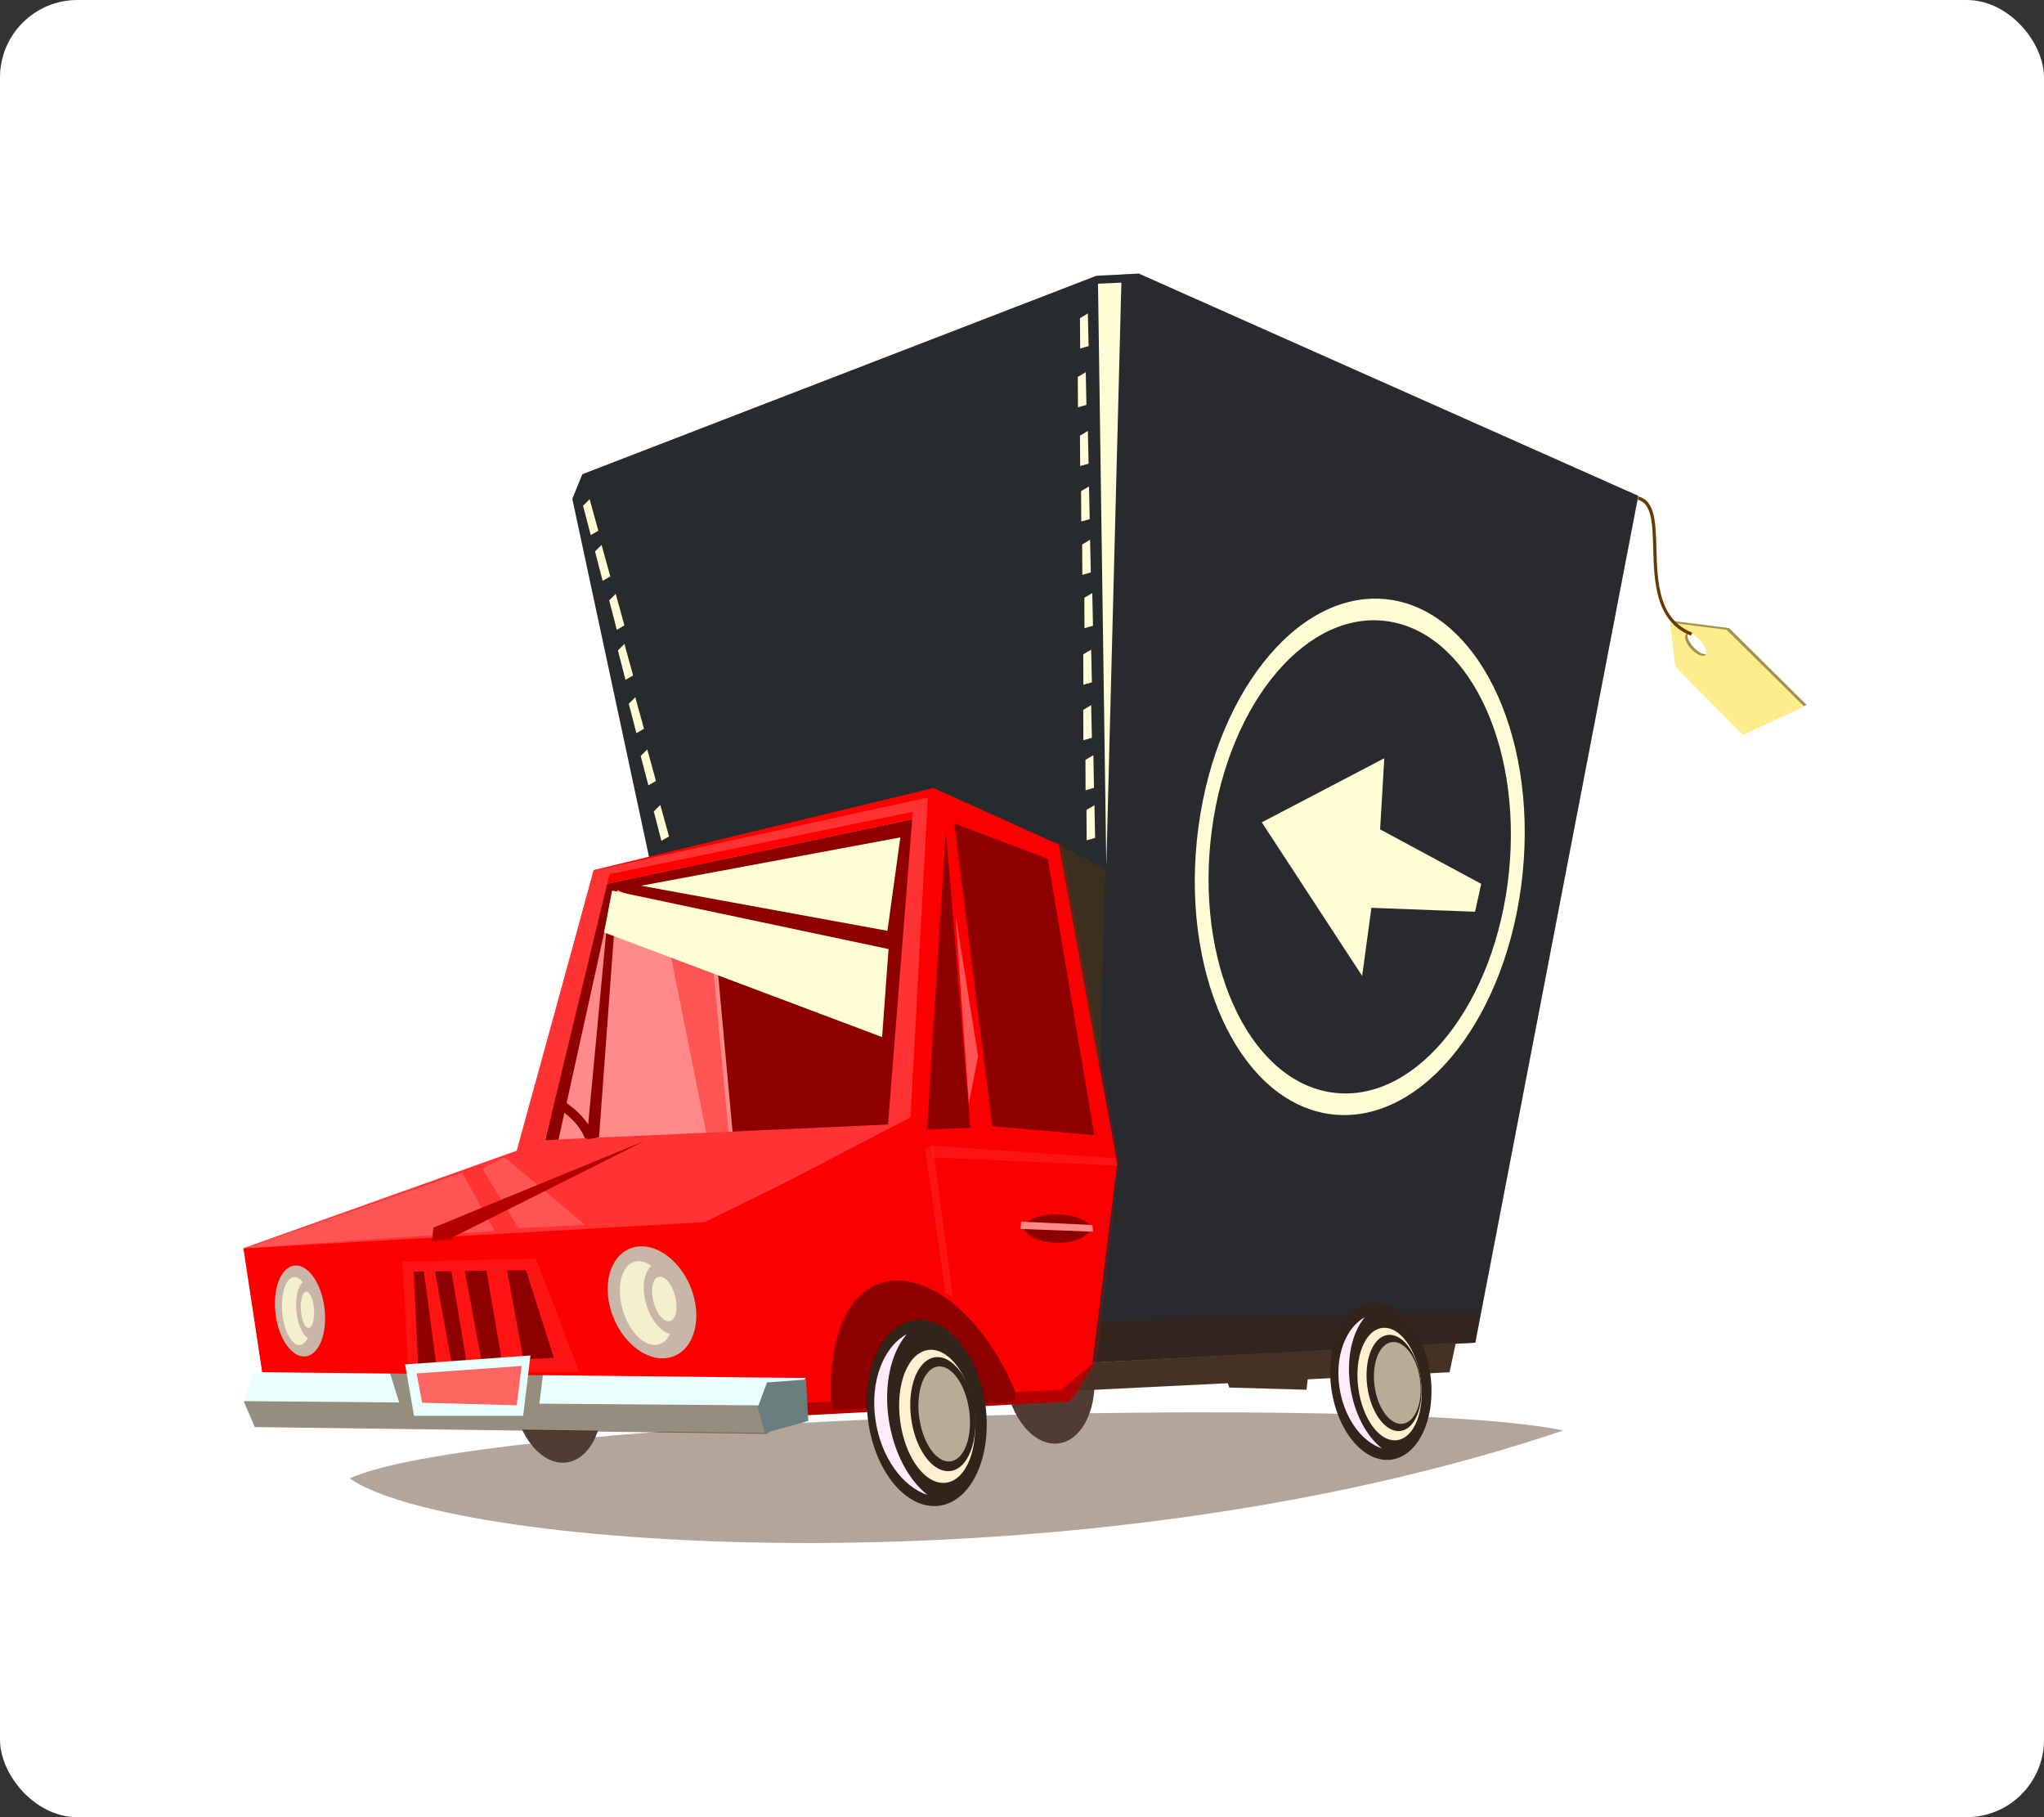 <svg width="396" height="352" viewBox="0 0 396 352" fill="none" xmlns="http://www.w3.org/2000/svg">
<rect x="0" y="0" width="396" height="352" fill="#333333" stroke="none"/>
<rect width="396" height="352" rx="15" fill="white"/>
<path opacity="0.4" d="M302.843 277.099C269.002 269.861 94.841 274.179 67.738 286.37C87.467 300.308 208.657 308.906 302.843 277.099Z" fill="#431F00"/>
<path d="M116.543 268.563C115.532 261.064 110.877 255.511 106.136 256.147C101.394 256.784 98.374 263.372 99.372 270.872C100.383 278.359 105.037 283.924 109.779 283.288C114.521 282.639 117.553 276.05 116.543 268.563Z" fill="#4F3D33"/>
<path d="M211.877 264.87C210.866 257.37 206.211 251.818 201.47 252.454C196.728 253.09 193.708 259.679 194.706 267.178C195.717 274.678 200.371 280.231 205.113 279.594C209.855 278.958 212.887 272.357 211.877 264.87Z" fill="#4F3D33"/>
<path d="M127.536 174.377L110.877 96.612L112.824 91.858L212.426 53.412L220.624 53L317.394 96.05L285.824 260.079L198.887 264.596L127.536 174.377Z" fill="#282B2E"/>
<path opacity="0.5" d="M210.679 255.96L286.734 254.014L285.823 260.078L209.381 264.371L210.679 255.96Z" fill="#431F00"/>
<path opacity="0.3" d="M285.823 260.079L317.393 96.05L220.623 53L217.379 53.162L211.602 263.934L285.823 260.079Z" fill="#282B2E"/>
<path d="M216.444 225.252L205.138 163.609L180.843 152.641L115.032 168.538L98.835 228.709L47.162 241.849L51.679 271.56L142.098 274.018L211.003 269.226L216.444 225.252Z" fill="#FF0000"/>
<path d="M146.266 273.768L136.782 236.795L47.312 241.849L51.68 271.56L146.266 273.768Z" fill="#FF0000"/>
<path d="M208.408 269.387L280.833 265.818L282.056 260.078L211.802 263.946L208.408 269.387Z" fill="#443225"/>
<path d="M117.178 171.295L102.316 228.096L175.814 220.672L176.85 158.691L117.178 171.295Z" fill="#FF8A8A"/>
<path d="M128.459 177.635L137.631 181.728L141.736 225.427L138.067 225.652L128.459 177.635Z" fill="#FF5454"/>
<path opacity="0.2" d="M177.351 220.671L182.392 156.807L205.876 163.607L216.857 224.939L212.465 264.37L208.259 271.421L147.003 273.866L137.52 236.793L177.351 220.671Z" fill="#E80000"/>
<path d="M192.261 218.14L212.014 219.887L202.992 166.379L184.898 159.504L192.261 218.14Z" fill="#8C0000"/>
<path d="M183.251 160.926L179.607 218.776L187.993 218.464L183.251 160.926Z" fill="#8C0000"/>
<path d="M277.115 266.268C275.992 257.882 270.776 251.656 265.473 252.379C260.169 253.091 256.788 260.465 257.911 268.851C259.034 277.236 264.25 283.463 269.553 282.739C274.856 282.028 278.25 274.653 277.115 266.268Z" fill="#33241B"/>
<path d="M275.267 267.292C274.456 261.289 271.099 256.785 267.755 257.234C264.411 257.683 262.352 262.912 263.163 268.914C263.974 274.916 267.331 279.421 270.675 278.971C274.007 278.522 276.066 273.294 275.267 267.292Z" fill="#FFF1CF"/>
<path d="M142.546 226.025L173.605 217.664L176.849 158.691L117.178 171.295L138.403 180.841L142.546 226.025Z" fill="#8C0000"/>
<path d="M268.478 116.066C251.046 114.307 234.662 135.221 231.879 162.785C229.097 190.35 240.963 214.134 258.396 215.893C275.828 217.653 292.212 196.739 294.995 169.174C297.777 141.609 285.911 117.826 268.478 116.066ZM292.349 168.9C289.791 194.156 274.78 213.323 258.808 211.713C242.835 210.103 231.967 188.316 234.512 163.06C237.07 137.804 252.082 118.637 268.054 120.247C284.026 121.869 294.895 143.643 292.349 168.9Z" fill="#FFFDD6"/>
<path d="M268.191 146.875L244.457 159.291L263.898 189.039L265.695 175.85L285.773 176.611L286.971 171.208L267.38 160.651L268.191 146.875Z" fill="#FFFDD6"/>
<path d="M211.801 264.047L207.272 271.496L151.119 274.404L151.281 271.983L205.5 269.225L211.801 264.047Z" fill="#B50000"/>
<path d="M196.404 268.827C184.611 242.135 160.378 239.577 160.99 270.499C160.99 271.547 161.152 272.37 161.414 273.069L196.428 271.572C196.84 270.798 196.878 269.887 196.404 268.827Z" fill="#8C0000"/>
<path d="M190.913 272.182C189.578 262.262 183.414 254.912 177.137 255.748C170.861 256.597 166.855 265.319 168.19 275.24C169.525 285.16 175.69 292.51 181.966 291.674C188.243 290.825 192.249 282.103 190.913 272.182Z" fill="#33241B"/>
<path d="M188.718 273.394C187.769 266.294 183.789 260.965 179.833 261.502C175.877 262.026 173.444 268.215 174.405 275.316C175.353 282.416 179.334 287.732 183.29 287.208C187.245 286.683 189.678 280.494 188.718 273.394Z" fill="#FFF1CF"/>
<mask id="mask0_662_265" style="mask-type:luminance" maskUnits="userSpaceOnUse" x="105" y="154" width="75" height="71">
<path d="M119.985 167.556L105.123 224.358L179.557 220.664L179.656 154.953L119.985 167.556Z" fill="white"/>
</mask>
<g mask="url(#mask0_662_265)">
<path d="M99.587 211.368C91.95 221.9 101.121 237.884 111.928 231.134C122.734 224.395 110.717 208.96 99.587 211.368ZM110.63 229.15C102.032 234.515 94.732 221.8 100.809 213.427C109.669 211.505 119.227 223.784 110.63 229.15Z" fill="#8C0000"/>
</g>
<mask id="mask1_662_265" style="mask-type:luminance" maskUnits="userSpaceOnUse" x="108" y="154" width="76" height="71">
<path d="M123.797 167.556L108.936 224.358L183.369 220.664L183.469 154.953L123.797 167.556Z" fill="white"/>
</mask>
<g mask="url(#mask1_662_265)">
<path d="M110.656 214.688L106.65 222.524L107.724 223.435L110.656 214.688Z" fill="#8C0000"/>
</g>
<path d="M175.502 217.664L136.507 236.731L47 241.847L105.948 220.809L175.502 217.664Z" fill="#FF3333"/>
<path d="M108.206 220.734L119.087 171.457L117.178 171.295L105.623 220.872L108.206 220.734Z" fill="#8C0000"/>
<path d="M118.427 167.926L104.376 226.05L98.361 229.257L115.032 168.537L118.427 167.926Z" fill="#FF3333"/>
<path d="M118.313 171.369L113.684 220.684L116.054 220.309L119.611 171.943L118.313 171.369Z" fill="#8C0000"/>
<path d="M174.429 162.211L171.933 180.305L124.203 171.57L174.429 162.211Z" fill="#FFFDD6"/>
<path d="M172.146 183.836L118.589 172.506L117.029 180.617L170.898 200.894L172.146 183.836Z" fill="#FFFDD6"/>
<path d="M212.725 54.958L214.334 167.713L217.254 54.746L212.725 54.958Z" fill="#FFFDD6"/>
<path d="M185.123 177.223L189.49 204.575L187.706 213.797L185.123 177.223Z" fill="#FF5454"/>
<path d="M172.021 218.139H176.301L179.758 154.486L116.006 168.412L116.33 169.697L176.85 157.244L172.021 218.139Z" fill="#FF3333"/>
<path d="M211.428 237.78C209.819 234.536 199.649 234.249 198.264 237.78C199.649 241.599 210.043 241.873 211.428 237.78Z" fill="#8C0000"/>
<path d="M197.839 236.645L211.64 237.293L211.752 238.591L197.727 238.055L197.839 236.645Z" fill="#FF8A8A"/>
<path d="M188.792 273.106C187.968 267.016 184.562 262.449 181.18 262.911C177.786 263.36 175.702 268.676 176.525 274.753C177.337 280.842 180.756 285.397 184.15 284.948C187.531 284.499 189.615 279.183 188.792 273.106Z" fill="#33241B"/>
<path d="M275.255 267.191C274.569 262.062 271.687 258.206 268.829 258.593C265.972 258.98 264.212 263.447 264.898 268.588C265.585 273.717 268.467 277.573 271.325 277.186C274.195 276.799 275.954 272.319 275.255 267.191Z" fill="#33241B"/>
<path d="M176.45 220.984L143.096 233.787L176.762 216.242L176.45 220.984Z" fill="#FF0000"/>
<path d="M93.469 226.363L100.419 237.905L113.334 237.269L97.736 224.154L93.469 226.363Z" fill="#FF5454"/>
<path d="M47.549 241.773L95.815 238.441L89.514 227.148L47.549 241.773Z" fill="#FF5454"/>
<path opacity="0.4" d="M179.246 222.605L183.164 250.395L184.624 251.243L180.719 221.932L179.246 222.605Z" fill="#FF3333"/>
<path opacity="0.4" d="M216.431 225.775L180.831 224.203L180.406 221.932L216.119 224.352L216.431 225.775Z" fill="#FF3333"/>
<path d="M237.096 265.407L238.144 268.776L253.118 269.2L253.742 263.922L237.096 265.407Z" fill="#443225"/>
<path d="M334.988 121.669L324.02 120.271L325.03 128.782L338.145 142.059L350 136.531L334.988 121.669ZM330.833 126.561C330.346 127.01 329.123 126.473 328.1 125.363C327.077 124.252 326.64 122.979 327.127 122.53C327.613 122.081 328.836 122.617 329.872 123.728C330.883 124.851 331.319 126.111 330.833 126.561Z" fill="#A3924D"/>
<path d="M334.515 121.993L323.547 120.596L324.558 129.106L337.672 142.383L349.527 136.855L334.515 121.993ZM330.36 126.885C329.873 127.334 328.651 126.797 327.627 125.687C326.604 124.576 326.167 123.304 326.654 122.854C327.141 122.405 328.364 122.942 329.387 124.052C330.41 125.163 330.847 126.423 330.36 126.885Z" fill="#FFEC8D"/>
<path d="M327.601 123.128C320.676 120.396 320.464 112.559 320.289 106.258C320.164 101.553 320.052 97.485 317.307 96.799L317.456 96.188C320.663 96.986 320.776 101.279 320.913 106.233C321.088 112.659 321.287 119.959 327.826 122.542L327.601 123.128Z" fill="#673B00"/>
<path d="M112.961 97.96L114.446 103.65L115.918 102.814L114.234 96.699L112.961 97.96Z" fill="#FFFDD6"/>
<path d="M115.281 106.82L116.754 112.51L118.239 111.661L116.542 105.547L115.281 106.82Z" fill="#FFFDD6"/>
<path d="M118.027 116.302L119.5 121.992L120.972 121.144L119.288 115.029L118.027 116.302Z" fill="#FFFDD6"/>
<path d="M119.711 125.999L121.183 131.689L122.656 130.841L120.971 124.727L119.711 125.999Z" fill="#FFFDD6"/>
<path d="M121.82 136.319L123.293 142.009L124.765 141.173L123.081 135.059L121.82 136.319Z" fill="#FFFDD6"/>
<path d="M124.129 146.439L125.614 152.129L127.086 151.28L125.402 145.166L124.129 146.439Z" fill="#FFFDD6"/>
<path d="M126.662 157.182L128.135 162.872L129.619 162.024L127.922 155.922L126.662 157.182Z" fill="#FFFDD6"/>
<path d="M210.492 156.882L210.53 162.771L212.164 162.31L212.04 155.971L210.492 156.882Z" fill="#FFFDD6"/>
<path d="M210.291 147.199L210.316 153.076L211.951 152.614L211.826 146.275L210.291 147.199Z" fill="#FFFDD6"/>
<path d="M209.867 137.503L209.892 143.381L211.539 142.919L211.402 136.58L209.867 137.503Z" fill="#FFFDD6"/>
<path d="M209.867 126.747L209.892 132.637L211.539 132.175L211.402 125.836L209.867 126.747Z" fill="#FFFDD6"/>
<path d="M210.08 115.792L210.105 121.669L211.752 121.22L211.615 114.881L210.08 115.792Z" fill="#FFFDD6"/>
<path d="M209.656 105.472L209.694 111.35L211.328 110.888L211.191 104.549L209.656 105.472Z" fill="#FFFDD6"/>
<path d="M209.443 95.139L209.481 101.017L211.115 100.568L210.978 94.228L209.443 95.139Z" fill="#FFFDD6"/>
<path d="M209.23 84.396L209.268 90.273L210.903 89.812L210.765 83.473L209.23 84.396Z" fill="#FFFDD6"/>
<path d="M208.807 73.015L208.844 78.892L210.479 78.431L210.354 72.092L208.807 73.015Z" fill="#FFFDD6"/>
<path d="M209.23 61.634L209.268 67.512L210.903 67.05L210.765 60.711L209.23 61.634Z" fill="#FFFDD6"/>
<path opacity="0.3" d="M205.139 163.607L214.123 168.349L213.075 207.968L205.139 163.607Z" fill="#673B00"/>
<path d="M172.183 274.966C171.172 268.178 172.645 261.988 175.652 258.457C171.11 260.928 168.514 267.641 169.625 275.128C170.698 282.316 174.866 288.006 179.708 289.591C176.076 286.758 173.144 281.38 172.183 274.966Z" fill="#FFECFB"/>
<path d="M261.603 268.627C260.779 263.087 261.977 258.02 264.435 255.15C260.729 257.159 258.596 262.65 259.506 268.764C260.38 274.629 263.787 279.284 267.742 280.569C264.772 278.26 262.377 273.868 261.603 268.627Z" fill="#FFECFB"/>
<path d="M62.86 253.353C62.248 248.499 59.64 244.83 57.02 245.155C54.399 245.479 52.777 249.684 53.389 254.538C54 259.393 56.608 263.061 59.228 262.737C61.837 262.425 63.471 258.22 62.86 253.353Z" fill="#C9B6A9"/>
<path d="M83.674 240.425L83.986 237.742L87.779 240.113L83.674 240.425Z" fill="#B50000"/>
<path d="M83.986 237.793L124.928 220.984L87.143 239.952L83.986 237.793Z" fill="#B50000"/>
<path opacity="0.8" d="M57.432 254.076C57.17 251.505 57.694 249.222 58.642 248.386C58.093 247.662 57.482 247.275 56.858 247.375C55.298 247.624 54.337 250.769 54.699 254.4C55.061 258.031 56.621 260.777 58.181 260.527C58.767 260.44 59.254 259.941 59.641 259.167C58.593 258.58 57.682 256.571 57.432 254.076Z" fill="#FFFDD6"/>
<path opacity="0.8" d="M60.839 253.627C60.714 251.693 60.028 250.17 59.329 250.208C58.63 250.258 58.156 251.867 58.293 253.801C58.418 255.736 59.104 257.258 59.803 257.221C60.502 257.158 60.976 255.561 60.839 253.627Z" fill="#FFFDD6"/>
<path d="M134.175 250.358C132.266 244.469 127.187 240.538 122.857 241.599C118.515 242.647 116.543 248.287 118.465 254.177C120.374 260.067 125.453 263.997 129.783 262.949C134.125 261.888 136.084 256.261 134.175 250.358Z" fill="#C9B6A9"/>
<path opacity="0.8" d="M125.178 252.592C124.279 249.447 124.741 246.477 126.176 245.204C125.128 244.443 124.017 244.119 122.981 244.393C120.398 245.08 119.35 249.235 120.623 253.665C121.896 258.095 125.015 261.127 127.598 260.44C128.559 260.178 129.308 259.442 129.807 258.394C127.948 257.907 126.051 255.636 125.178 252.592Z" fill="#FFFDD6"/>
<path opacity="0.8" d="M130.83 251.193C130.256 248.822 128.846 247.088 127.661 247.313C126.488 247.55 126.001 249.658 126.575 252.029C127.149 254.4 128.559 256.135 129.744 255.91C130.917 255.673 131.404 253.564 130.83 251.193Z" fill="#FFFDD6"/>
<path opacity="0.4" d="M77.945 244.406L79.168 265.756H112.223L103.825 243.807L77.945 244.406Z" fill="#FF3333"/>
<path d="M82.127 246.303L80.168 246.328L80.992 264.297L84.486 264.134L82.127 246.303Z" fill="#8C0000"/>
<path d="M87.455 246.24L84.273 246.278L87.48 263.984L90.388 263.847L87.455 246.24Z" fill="#8C0000"/>
<path d="M94.257 246.152L90.039 246.202L93.321 263.697L97.214 263.51L94.257 246.152Z" fill="#8C0000"/>
<path d="M101.406 263.31L107.296 263.023L101.917 246.053L98.236 246.09L101.406 263.31Z" fill="#8C0000"/>
<path d="M49.035 265.793L142.897 266.791L156.087 266.916L148.188 277.573L49.359 276.25L47.213 271.62L49.035 265.793Z" fill="#E9FFFE"/>
<path opacity="0.5" d="M104.501 271.895L105.187 266.293L75.576 266.043L77.336 271.671L47.213 271.409L49.359 276.437L148.512 277.748L154.889 272.295L104.501 271.895Z" fill="#431F00"/>
<path d="M148.599 267.79L146.777 272.682L148.2 277.586L156.598 275.252L156.161 267.229L148.599 267.79Z" fill="#697F7E"/>
<path d="M78.482 264.297L80.217 274.255H101.355L102.765 262.562L78.482 264.297Z" fill="#E9FFFE"/>
<path d="M80.717 266.043L81.778 271.721L100.108 272.208L101.057 264.596L80.717 266.043Z" fill="#FF6561"/>
<path d="M187.768 273.242C187.082 268.176 184.362 264.345 181.691 264.707C179.021 265.069 177.399 269.474 178.085 274.54C178.771 279.619 181.492 283.437 184.162 283.075C186.833 282.714 188.455 278.309 187.768 273.242Z" fill="#B7AC95"/>
<path d="M275.117 267.292C274.53 262.924 272.084 259.655 269.651 259.979C267.218 260.304 265.72 264.11 266.307 268.477C266.893 272.844 269.339 276.114 271.772 275.789C274.206 275.465 275.703 271.659 275.117 267.292Z" fill="#B7AC95"/>
</svg>

